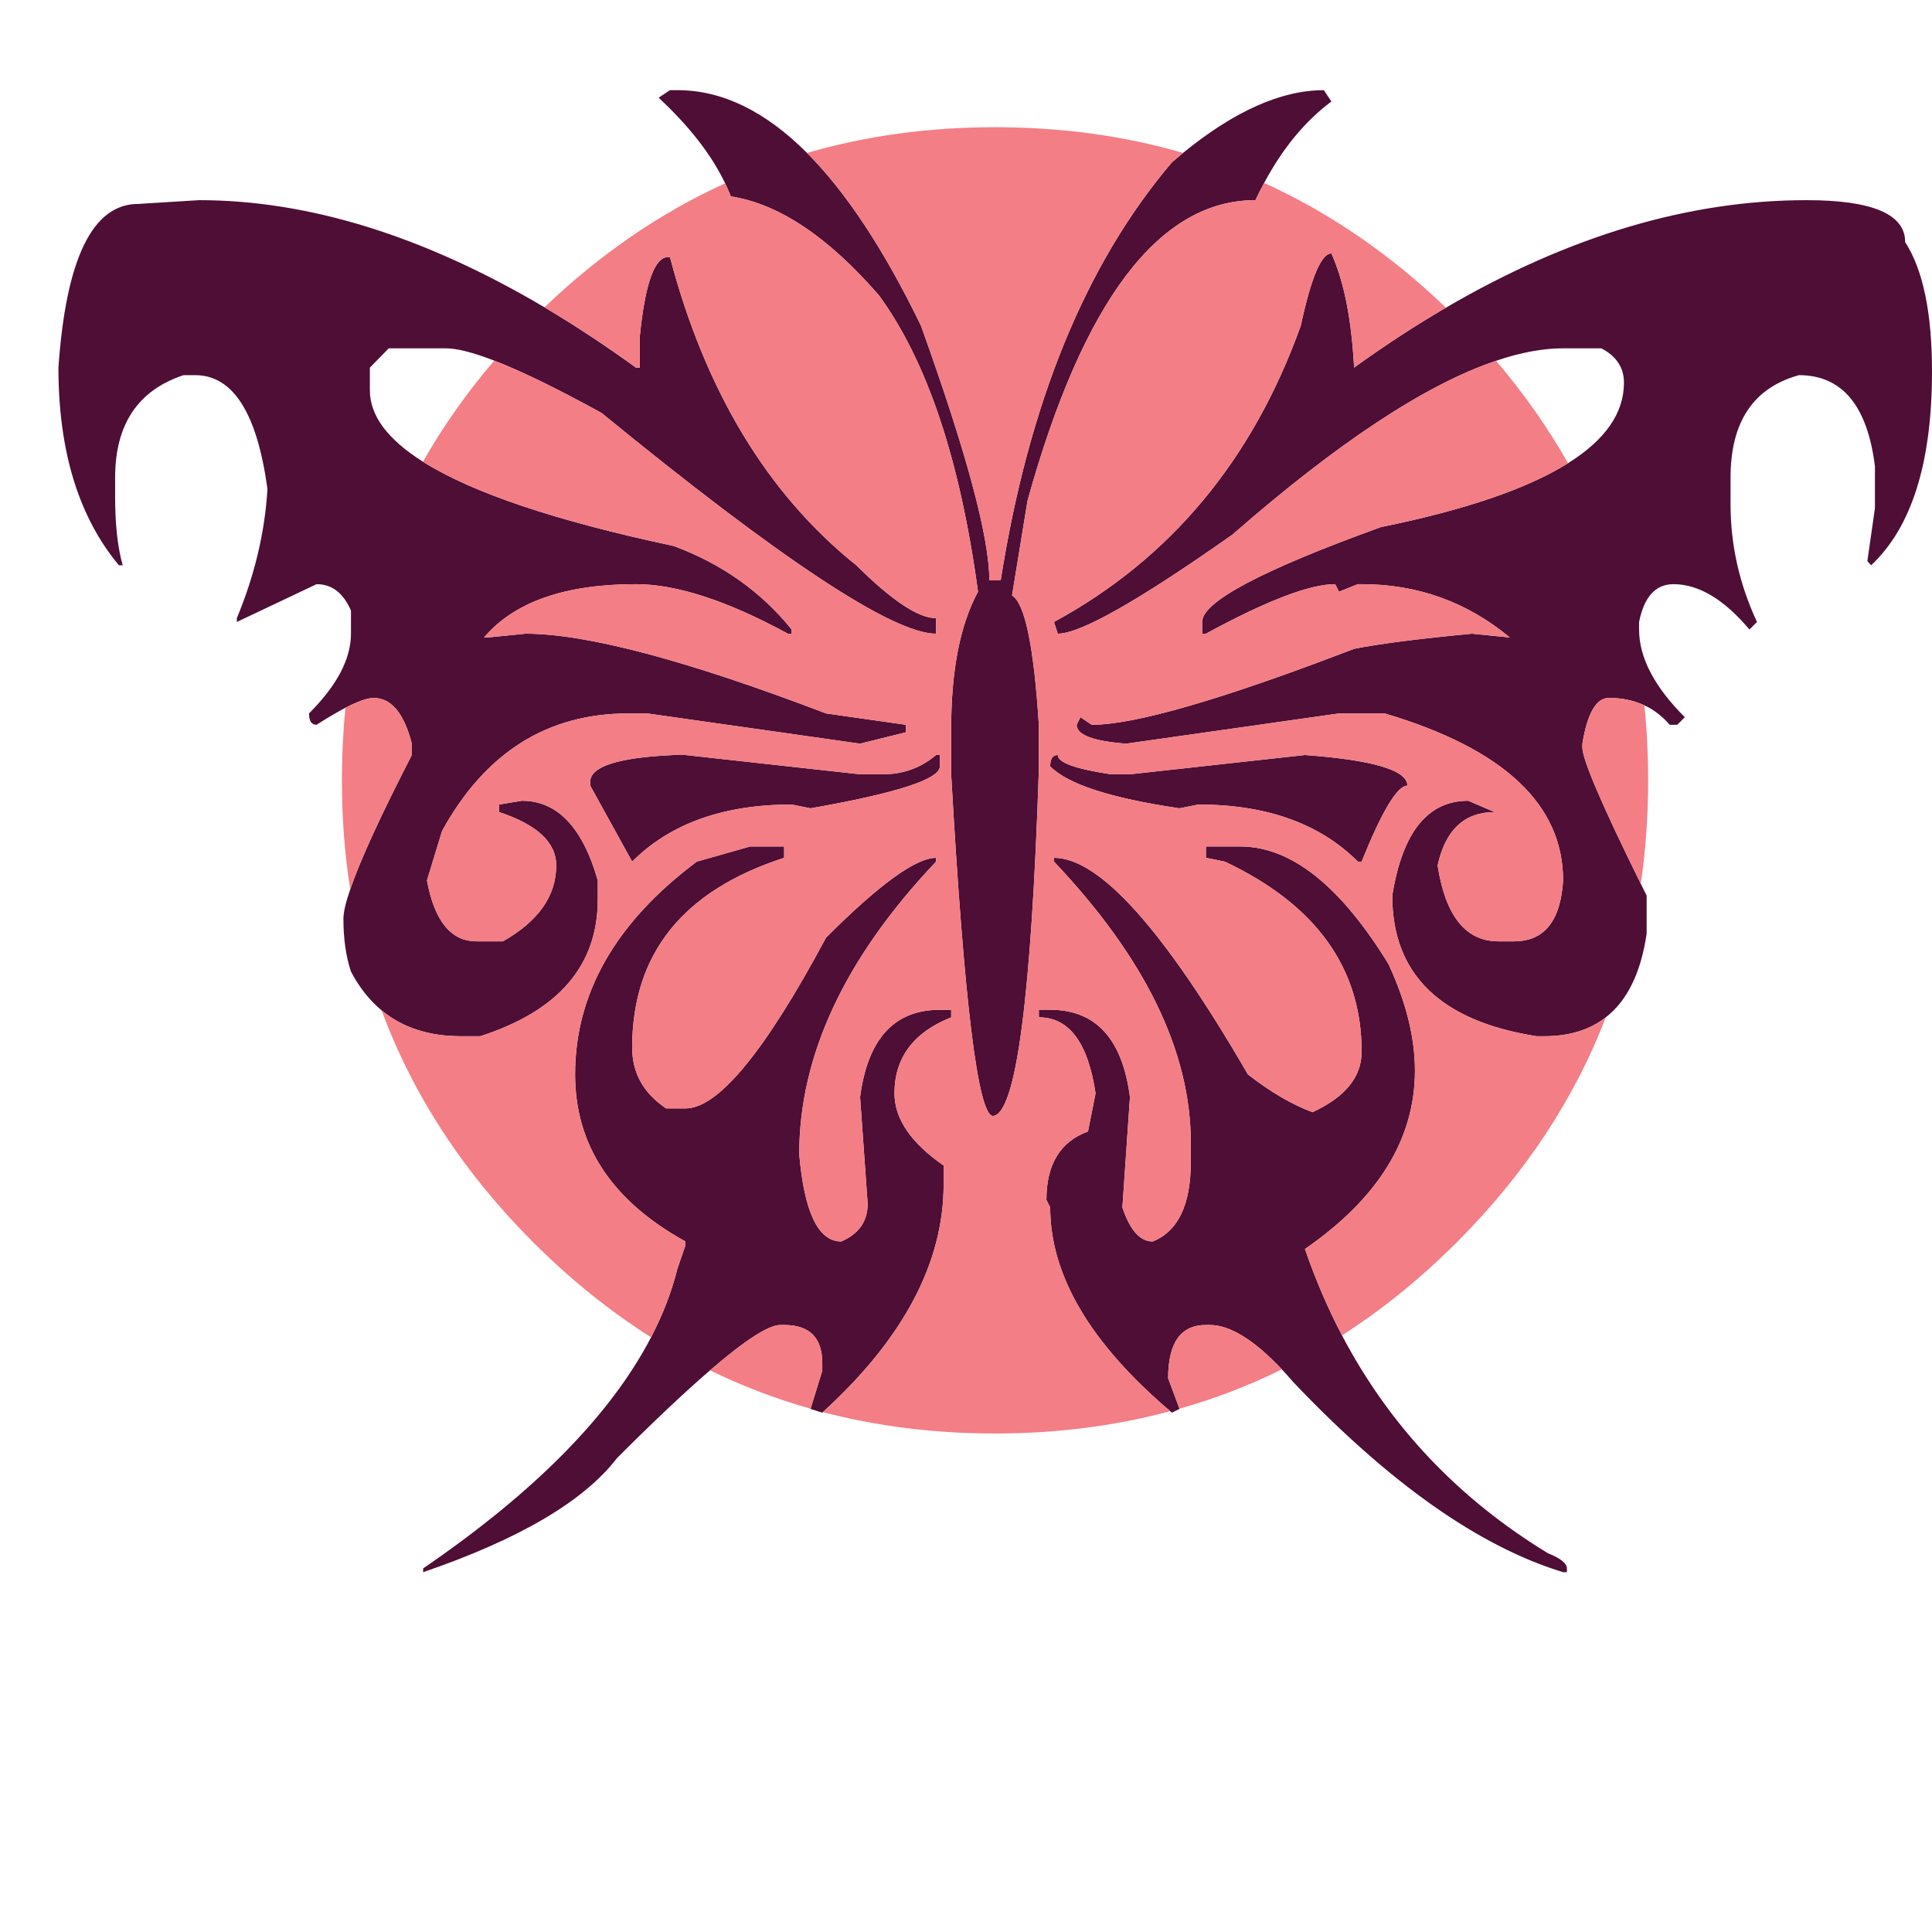 <?xml version="1.0" encoding="utf-8"?>
<!-- Generator: Adobe Illustrator 16.0.0, SVG Export Plug-In . SVG Version: 6.00 Build 0)  -->
<!DOCTYPE svg PUBLIC "-//W3C//DTD SVG 1.1//EN" "http://www.w3.org/Graphics/SVG/1.1/DTD/svg11.dtd">
<svg version="1.1" id="Layer_1" xmlns="http://www.w3.org/2000/svg" xmlns:xlink="http://www.w3.org/1999/xlink" x="0px" y="0px"
	 width="300px" height="300px" viewBox="0 0 300 300" enable-background="new 0 0 300 300" xml:space="preserve">
<g>
	<path fill-rule="evenodd" clip-rule="evenodd" fill="#4E0E35" d="M243.481,71.929c5.791-3.623,8.687-7.79,8.687-12.501
		c0-2.348-1.174-4.127-3.521-5.341h-5.928c-3.144,0-6.616,0.646-10.418,1.937c-10.923,3.69-24.569,12.689-40.938,26.998
		c-14.555,10.251-23.595,15.377-27.115,15.377l-0.588-1.82c18.078-9.82,30.853-25.158,38.326-46.013
		c1.604-7.473,3.188-11.21,4.753-11.21c1.957,4.343,3.131,10.251,3.522,17.725c4.774-3.444,9.529-6.545,14.262-9.303
		c19.05-11.131,37.715-16.697,55.991-16.697c10.212,0,15.319,2.171,15.319,6.515C298.61,41.899,300,48.59,300,57.667
		c0,14.165-3.149,24.2-9.448,30.109l-0.588-0.646l1.175-8.217v-6.514c-1.175-9.431-5.108-14.145-11.797-14.145
		c-7.084,1.957-10.623,7.259-10.623,15.905v4.167c0,6.299,1.369,12.383,4.108,18.252l-1.175,1.173
		c-3.95-4.695-7.884-7.042-11.796-7.042c-2.777,0-4.559,1.957-5.341,5.869v1.173c0,4.344,2.366,8.883,7.102,13.617l-1.174,1.174
		h-1.174c-1.141-1.328-2.45-2.334-3.934-3.022c-1.634-0.765-3.473-1.145-5.515-1.145c-1.958,0-3.328,2.366-4.11,7.102v0.586
		c0,1.864,3.023,8.918,9.067,21.158c0.296,0.605,0.599,1.221,0.911,1.848v5.929c-0.894,6.056-3.008,10.378-6.34,12.971
		c-2.499,1.956-5.688,2.934-9.565,2.934h-1.175c-14.945-2.347-22.419-9.625-22.419-21.833c1.565-9.82,5.497-14.731,11.795-14.731
		l4.109,1.762c-4.695,0-7.648,2.758-8.861,8.274c1.213,7.867,4.362,11.798,9.448,11.798h2.406c4.696,0,7.237-3.151,7.632-9.451
		c0-11.815-9.235-20.462-27.703-25.94h-7.103l-33.042,4.695c-5.126-0.391-7.689-1.369-7.689-2.935l0.587-1.174l1.762,1.174
		c6.691,0,20.269-3.933,40.731-11.796c3.95-0.783,10.055-1.566,18.311-2.348l5.87,0.587c-6.651-5.518-14.321-8.276-23.007-8.276
		h-0.587l-2.936,1.174l-0.586-1.174c-3.951,0-10.643,2.563-20.071,7.689h-0.588v-1.82c0-3.13,9.253-8.04,27.76-14.731
		C227.521,79.181,237.203,75.874,243.481,71.929z M196.294,28.409c-0.47,0.859-0.919,1.75-1.349,2.671
		c-14.946,0-26.744,15.553-35.392,46.659l-2.406,14.731c1.996,1.174,3.385,7.865,4.165,20.073v7.042
		c-1.173,35.41-3.539,53.313-7.1,53.703c-2.347,0-4.52-17.685-6.515-53.056v-7.103c0-9.038,1.39-16.121,4.168-21.247
		c-2.778-20.463-7.904-35.801-15.377-46.013c-7.865-9.077-15.535-14.204-23.008-15.377c-0.262-0.677-0.554-1.351-0.881-2.024
		c-2.103-4.418-5.546-8.85-10.329-13.294l1.761-1.173h1.174c6.912,0,13.613,3.247,20.102,9.742
		c6.083,6.097,11.981,15.037,17.695,26.822c7.081,19.681,10.622,32.867,10.622,39.557h1.762
		c4.343-27.544,13.204-49.182,26.587-64.911c0.579-0.502,1.156-0.991,1.731-1.468c7.968-6.495,15.256-9.742,21.861-9.742
		l1.174,1.761C202.659,18.799,199.177,23.014,196.294,28.409z M208.385,207.358c7.387,14.067,18.049,25.347,31.986,33.835
		c1.954,0.782,2.936,1.564,2.936,2.348v0.586h-0.587c-12.992-3.952-26.96-13.793-41.906-29.521c-0.603-0.699-1.19-1.355-1.762-1.967
		c-4.334-4.597-8.07-6.896-11.21-6.896h-0.585c-3.914,0-5.869,2.76-5.869,8.276l1.76,4.725v0.03l-1.174,0.587
		c-0.088-0.075-0.175-0.152-0.265-0.236c-12.424-10.558-18.634-21.104-18.634-31.634l-0.589-1.174c0-5.516,2.154-9.058,6.458-10.621
		l1.174-5.929c-1.174-7.863-4.108-11.797-8.806-11.797v-1.174h1.763c7.082,0,11.209,4.519,12.384,13.558l-1.175,17.137
		c1.175,3.521,2.739,5.284,4.695,5.284c3.952-1.567,5.93-5.695,5.93-12.384v-2.937c0-14.163-7.083-28.718-21.248-43.664v-0.589
		c7.082,0,17.119,11.21,30.11,33.63c3.521,2.74,6.864,4.695,10.035,5.869c5.086-2.347,7.63-5.477,7.63-9.39
		c0-12.991-7.081-22.831-21.247-29.521l-2.933-0.589v-1.759h5.34c7.863,0,15.534,6.084,23.005,18.252
		c2.741,5.909,4.11,11.425,4.11,16.551c0,10.604-5.693,19.836-17.079,27.702C204.258,198.667,206.175,203.137,208.385,207.358z
		 M127.773,219.271c-0.026,0.029-0.054,0.058-0.089,0.09l-1.819-0.587v-0.03l1.819-5.897v-1.174c0-3.952-1.975-5.93-5.927-5.93
		h-0.587c-1.825,0-5.464,2.348-10.917,7.043c-3.886,3.339-8.699,7.878-14.438,13.617c-5.126,6.691-15.162,12.599-30.107,17.725
		v-0.586c17.313-11.847,29.111-23.809,35.391-35.891c1.848-3.558,3.217-7.129,4.108-10.71l1.232-3.581v-0.585
		c-11.425-6.301-17.137-14.948-17.137-25.943c0-12.599,6.3-23.612,18.898-33.041l8.275-2.348h5.283v1.759
		c-15.729,5.088-23.593,14.909-23.593,29.464c0,3.952,1.76,7.102,5.282,9.448h2.993c5.085,0,12.364-8.842,21.834-26.528
		c8.255-8.255,13.948-12.384,17.078-12.384v0.589c-14.164,14.946-21.246,30.087-21.246,45.426
		c0.782,9.038,2.954,13.559,6.516,13.559c2.738-1.175,4.108-3.132,4.108-5.869l-1.175-16.552
		c1.175-9.039,5.303-13.558,12.385-13.558h1.76v1.174c-5.869,2.347-8.804,6.28-8.804,11.797c0,3.951,2.542,7.688,7.631,11.209v2.936
		C146.525,196.086,140.274,207.872,127.773,219.271z M53.646,109.901c-1.281,0.666-2.778,1.546-4.489,2.642
		c-0.783,0-1.174-0.587-1.174-1.761c4.344-4.342,6.515-8.471,6.515-12.383v-3.581c-1.173-2.739-2.955-4.108-5.34-4.108
		l-12.383,5.869v-0.587c2.778-6.69,4.362-13.381,4.754-20.072c-1.604-11.778-5.341-17.666-11.211-17.666h-1.819
		c-7.082,2.348-10.623,7.65-10.623,15.905v2.994c0,4.303,0.391,7.844,1.174,10.623h-0.587c-6.261-7.513-9.39-17.744-9.39-30.695
		c1.174-16.942,5.301-25.414,12.383-25.414l9.449-0.586c17.002,0,34.884,5.547,53.645,16.639c4.678,2.778,9.413,5.899,14.203,9.361
		h0.587v-4.754c0.782-7.865,2.151-11.992,4.108-12.384h0.587c5.518,20.855,15.161,36.799,28.935,47.833
		c5.516,5.478,9.643,8.216,12.383,8.216v2.407c-6.69,0-24.004-11.426-51.941-34.276c-6.868-3.776-12.424-6.485-16.669-8.128
		c-3.286-1.272-5.791-1.908-7.512-1.908h-8.863l-2.935,2.993v3.521c0,3.939,2.749,7.637,8.247,11.093
		c7.644,4.829,20.625,9.192,38.941,13.088c7.473,2.778,13.578,7.101,18.311,12.97v0.647h-0.587
		c-9.429-5.126-17.293-7.689-23.593-7.689c-11.035,0-18.898,2.759-23.595,8.276h0.588l5.868-0.587
		c9.47,0,25.022,4.127,46.661,12.383l12.384,1.761v1.173l-7.103,1.761l-33.042-4.695h-2.935c-12.598,0-22.244,6.084-28.934,18.252
		l-2.348,7.688c1.174,6.3,3.736,9.451,7.688,9.451h4.108c5.517-3.131,8.277-7.063,8.277-11.798c0-3.56-2.956-6.319-8.863-8.274
		v-1.173l3.521-0.588c5.516,0,9.449,4.128,11.797,12.383v2.936c0,10.251-6.085,17.332-18.253,21.245h-2.993
		c-4.982,0-9.091-1.34-12.325-4.02c-1.879-1.559-3.463-3.564-4.754-6.016c-0.782-2.347-1.173-5.087-1.173-8.216
		c0-0.996,0.352-2.511,1.057-4.548c1.519-4.463,4.708-11.418,9.566-20.865v-1.761c-1.213-4.736-3.188-7.102-5.928-7.102
		C57.07,108.376,55.613,108.885,53.646,109.901z M104.619,117.238h1.819l27.115,2.994h3.522c3.168,0,5.928-0.999,8.275-2.994h0.587
		v1.76c0,1.996-6.691,4.167-20.073,6.515l-2.935-0.585c-10.603,0-18.859,2.953-24.767,8.862l-6.515-11.798v-0.586
		C91.649,119.019,95.973,117.629,104.619,117.238z M218.538,121.992c-1.565,0-3.932,3.932-7.102,11.798h-0.587
		c-5.909-5.909-14.164-8.862-24.768-8.862l-2.935,0.585c-10.644-1.564-17.333-3.737-20.072-6.515c0-1.174,0.392-1.76,1.174-1.76
		c0,1.173,2.758,2.171,8.273,2.994h2.937l27.174-2.994C213.236,118.02,218.538,119.604,218.538,121.992z"/>
	<path fill-rule="evenodd" clip-rule="evenodd" fill="#F37E85" d="M232.302,56.024c4.319,5.059,8.046,10.361,11.18,15.905
		c-6.278,3.945-15.961,7.252-29.053,9.919c-18.507,6.691-27.76,11.601-27.76,14.731v1.82h0.588
		c9.429-5.126,16.12-7.689,20.071-7.689l0.586,1.174l2.936-1.174h0.587c8.686,0,16.355,2.759,23.007,8.276l-5.87-0.587
		c-8.256,0.782-14.36,1.564-18.311,2.348c-20.463,7.863-34.04,11.796-40.731,11.796l-1.762-1.174l-0.587,1.174
		c0,1.565,2.563,2.544,7.689,2.935l33.042-4.695h7.103c18.468,5.478,27.703,14.125,27.703,25.94c-0.395,6.3-2.936,9.451-7.632,9.451
		h-2.406c-5.086,0-8.235-3.932-9.448-11.798c1.213-5.516,4.166-8.274,8.861-8.274l-4.109-1.762c-6.298,0-10.229,4.911-11.795,14.731
		c0,12.208,7.474,19.486,22.419,21.833h1.175c3.877,0,7.066-0.978,9.565-2.934c-4.93,12.795-12.638,24.435-23.123,34.922
		c-5.618,5.616-11.564,10.438-17.842,14.467c-2.21-4.222-4.127-8.691-5.752-13.411c11.386-7.866,17.079-17.099,17.079-27.702
		c0-5.126-1.369-10.642-4.11-16.551c-7.471-12.168-15.142-18.252-23.005-18.252h-5.34v1.759l2.933,0.589
		c14.166,6.689,21.247,16.53,21.247,29.521c0,3.913-2.544,7.043-7.63,9.39c-3.171-1.174-6.515-3.129-10.035-5.869
		c-12.991-22.42-23.028-33.63-30.11-33.63v0.589c14.165,14.946,21.248,29.501,21.248,43.664v2.937c0,6.688-1.978,10.816-5.93,12.384
		c-1.956,0-3.521-1.763-4.695-5.284l1.175-17.137c-1.175-9.039-5.302-13.558-12.384-13.558h-1.763v1.174
		c4.697,0,7.632,3.934,8.806,11.797l-1.174,5.929c-4.304,1.563-6.458,5.105-6.458,10.621l0.589,1.174
		c0,10.529,6.21,21.076,18.634,31.634c-8.594,2.31-17.661,3.465-27.203,3.465c-9.363,0-18.274-1.105-26.733-3.318
		c12.501-11.398,18.752-23.185,18.752-35.359v-2.936c-5.088-3.521-7.631-7.258-7.631-11.209c0-5.517,2.936-9.45,8.804-11.797v-1.174
		h-1.76c-7.082,0-11.21,4.519-12.385,13.558l1.175,16.552c0,2.737-1.37,4.694-4.108,5.869c-3.562,0-5.734-4.521-6.516-13.559
		c0-15.339,7.083-30.48,21.246-45.426v-0.589c-3.13,0-8.823,4.128-17.078,12.384c-9.47,17.687-16.749,26.528-21.834,26.528h-2.993
		c-3.521-2.347-5.282-5.496-5.282-9.448c0-14.555,7.865-24.375,23.593-29.464v-1.759h-5.283l-8.275,2.348
		c-12.598,9.429-18.898,20.442-18.898,33.041c0,10.995,5.712,19.643,17.137,25.943v0.585l-1.232,3.581
		c-0.891,3.581-2.26,7.152-4.108,10.71c-6.452-4.083-12.556-9.003-18.313-14.759C72,182.104,64.155,170.103,59.251,156.884
		c3.234,2.68,7.343,4.02,12.325,4.02h2.993c12.168-3.913,18.253-10.994,18.253-21.245v-2.936
		c-2.348-8.255-6.281-12.383-11.797-12.383l-3.521,0.588v1.173c5.907,1.955,8.863,4.714,8.863,8.274
		c0,4.735-2.76,8.667-8.277,11.798h-4.108c-3.952,0-6.514-3.151-7.688-9.451l2.348-7.688c6.69-12.168,16.336-18.252,28.934-18.252
		h2.935l33.042,4.695l7.103-1.761v-1.173l-12.384-1.761c-21.638-8.256-37.19-12.383-46.661-12.383l-5.868,0.587h-0.588
		c4.697-5.518,12.56-8.276,23.595-8.276c6.299,0,14.164,2.563,23.593,7.689h0.587v-0.647c-4.733-5.869-10.838-10.192-18.311-12.97
		c-18.315-3.896-31.297-8.259-38.941-13.088c3.106-5.47,6.793-10.704,11.063-15.7c4.245,1.643,9.801,4.352,16.669,8.128
		c27.937,22.851,45.25,34.276,51.941,34.276v-2.407c-2.74,0-6.867-2.738-12.383-8.216c-13.774-11.034-23.417-26.978-28.935-47.833
		h-0.587c-1.957,0.392-3.326,4.52-4.108,12.384v4.754H98.75c-4.79-3.462-9.525-6.583-14.203-9.361
		c8.595-8.237,17.945-14.653,28.053-19.25c0.327,0.673,0.619,1.348,0.881,2.024c7.473,1.173,15.143,6.3,23.008,15.377
		c7.473,10.212,12.599,25.55,15.377,46.013c-2.778,5.125-4.168,12.208-4.168,21.247v7.103c1.995,35.371,4.168,53.056,6.515,53.056
		c3.561-0.391,5.927-18.293,7.1-53.703v-7.042c-0.78-12.208-2.169-18.898-4.165-20.073l2.406-14.731
		c8.647-31.106,20.445-46.659,35.392-46.659c0.43-0.921,0.879-1.812,1.349-2.671c10.168,4.61,19.577,11.066,28.23,19.368
		c-4.732,2.757-9.487,5.858-14.262,9.303c-0.392-7.473-1.565-13.381-3.522-17.725c-1.564,0-3.148,3.737-4.753,11.21
		c-7.474,20.855-20.248,36.193-38.326,46.013l0.588,1.82c3.521,0,12.561-5.126,27.115-15.377
		C207.732,68.713,221.379,59.714,232.302,56.024z M183.705,23.744c-0.575,0.477-1.152,0.966-1.731,1.468
		c-13.383,15.729-22.244,37.367-26.587,64.911h-1.762c0-6.69-3.541-19.876-10.622-39.557c-5.714-11.785-11.613-20.725-17.695-26.822
		c9.183-2.66,18.915-3.991,29.198-3.991C164.791,19.753,174.523,21.083,183.705,23.744z M254.778,137.222
		c-6.044-12.24-9.067-19.294-9.067-21.158v-0.586c0.782-4.736,2.152-7.102,4.11-7.102c2.042,0,3.881,0.38,5.515,1.145
		c0.393,3.798,0.587,7.681,0.587,11.65C255.923,126.681,255.542,132.032,254.778,137.222z M199.052,212.639
		c-5.107,2.515-10.409,4.549-15.904,6.104l-1.76-4.725c0-5.517,1.955-8.276,5.869-8.276h0.585
		C190.981,205.742,194.718,208.042,199.052,212.639z M125.865,218.743c-5.391-1.524-10.596-3.51-15.612-5.958
		c5.453-4.695,9.091-7.043,10.917-7.043h0.587c3.953,0,5.927,1.978,5.927,5.93v1.174L125.865,218.743z M218.538,121.992
		c0-2.388-5.302-3.972-15.905-4.754l-27.174,2.994h-2.937c-5.516-0.823-8.273-1.821-8.273-2.994c-0.782,0-1.174,0.586-1.174,1.76
		c2.739,2.778,9.429,4.951,20.072,6.515l2.935-0.585c10.604,0,18.858,2.953,24.768,8.862h0.587
		C214.606,125.924,216.973,121.992,218.538,121.992z M53.646,109.901c1.967-1.016,3.424-1.525,4.373-1.525
		c2.739,0,4.715,2.366,5.928,7.102v1.761c-4.858,9.447-8.047,16.402-9.566,20.865c-0.861-5.47-1.292-11.115-1.292-16.932
		C53.089,117.338,53.274,113.583,53.646,109.901z M104.619,117.238c-8.646,0.391-12.97,1.78-12.97,4.168v0.586l6.515,11.798
		c5.908-5.909,14.164-8.862,24.767-8.862l2.935,0.585c13.382-2.348,20.073-4.519,20.073-6.515v-1.76h-0.587
		c-2.347,1.996-5.106,2.994-8.275,2.994h-3.522l-27.115-2.994H104.619z"/>
</g>
</svg>
